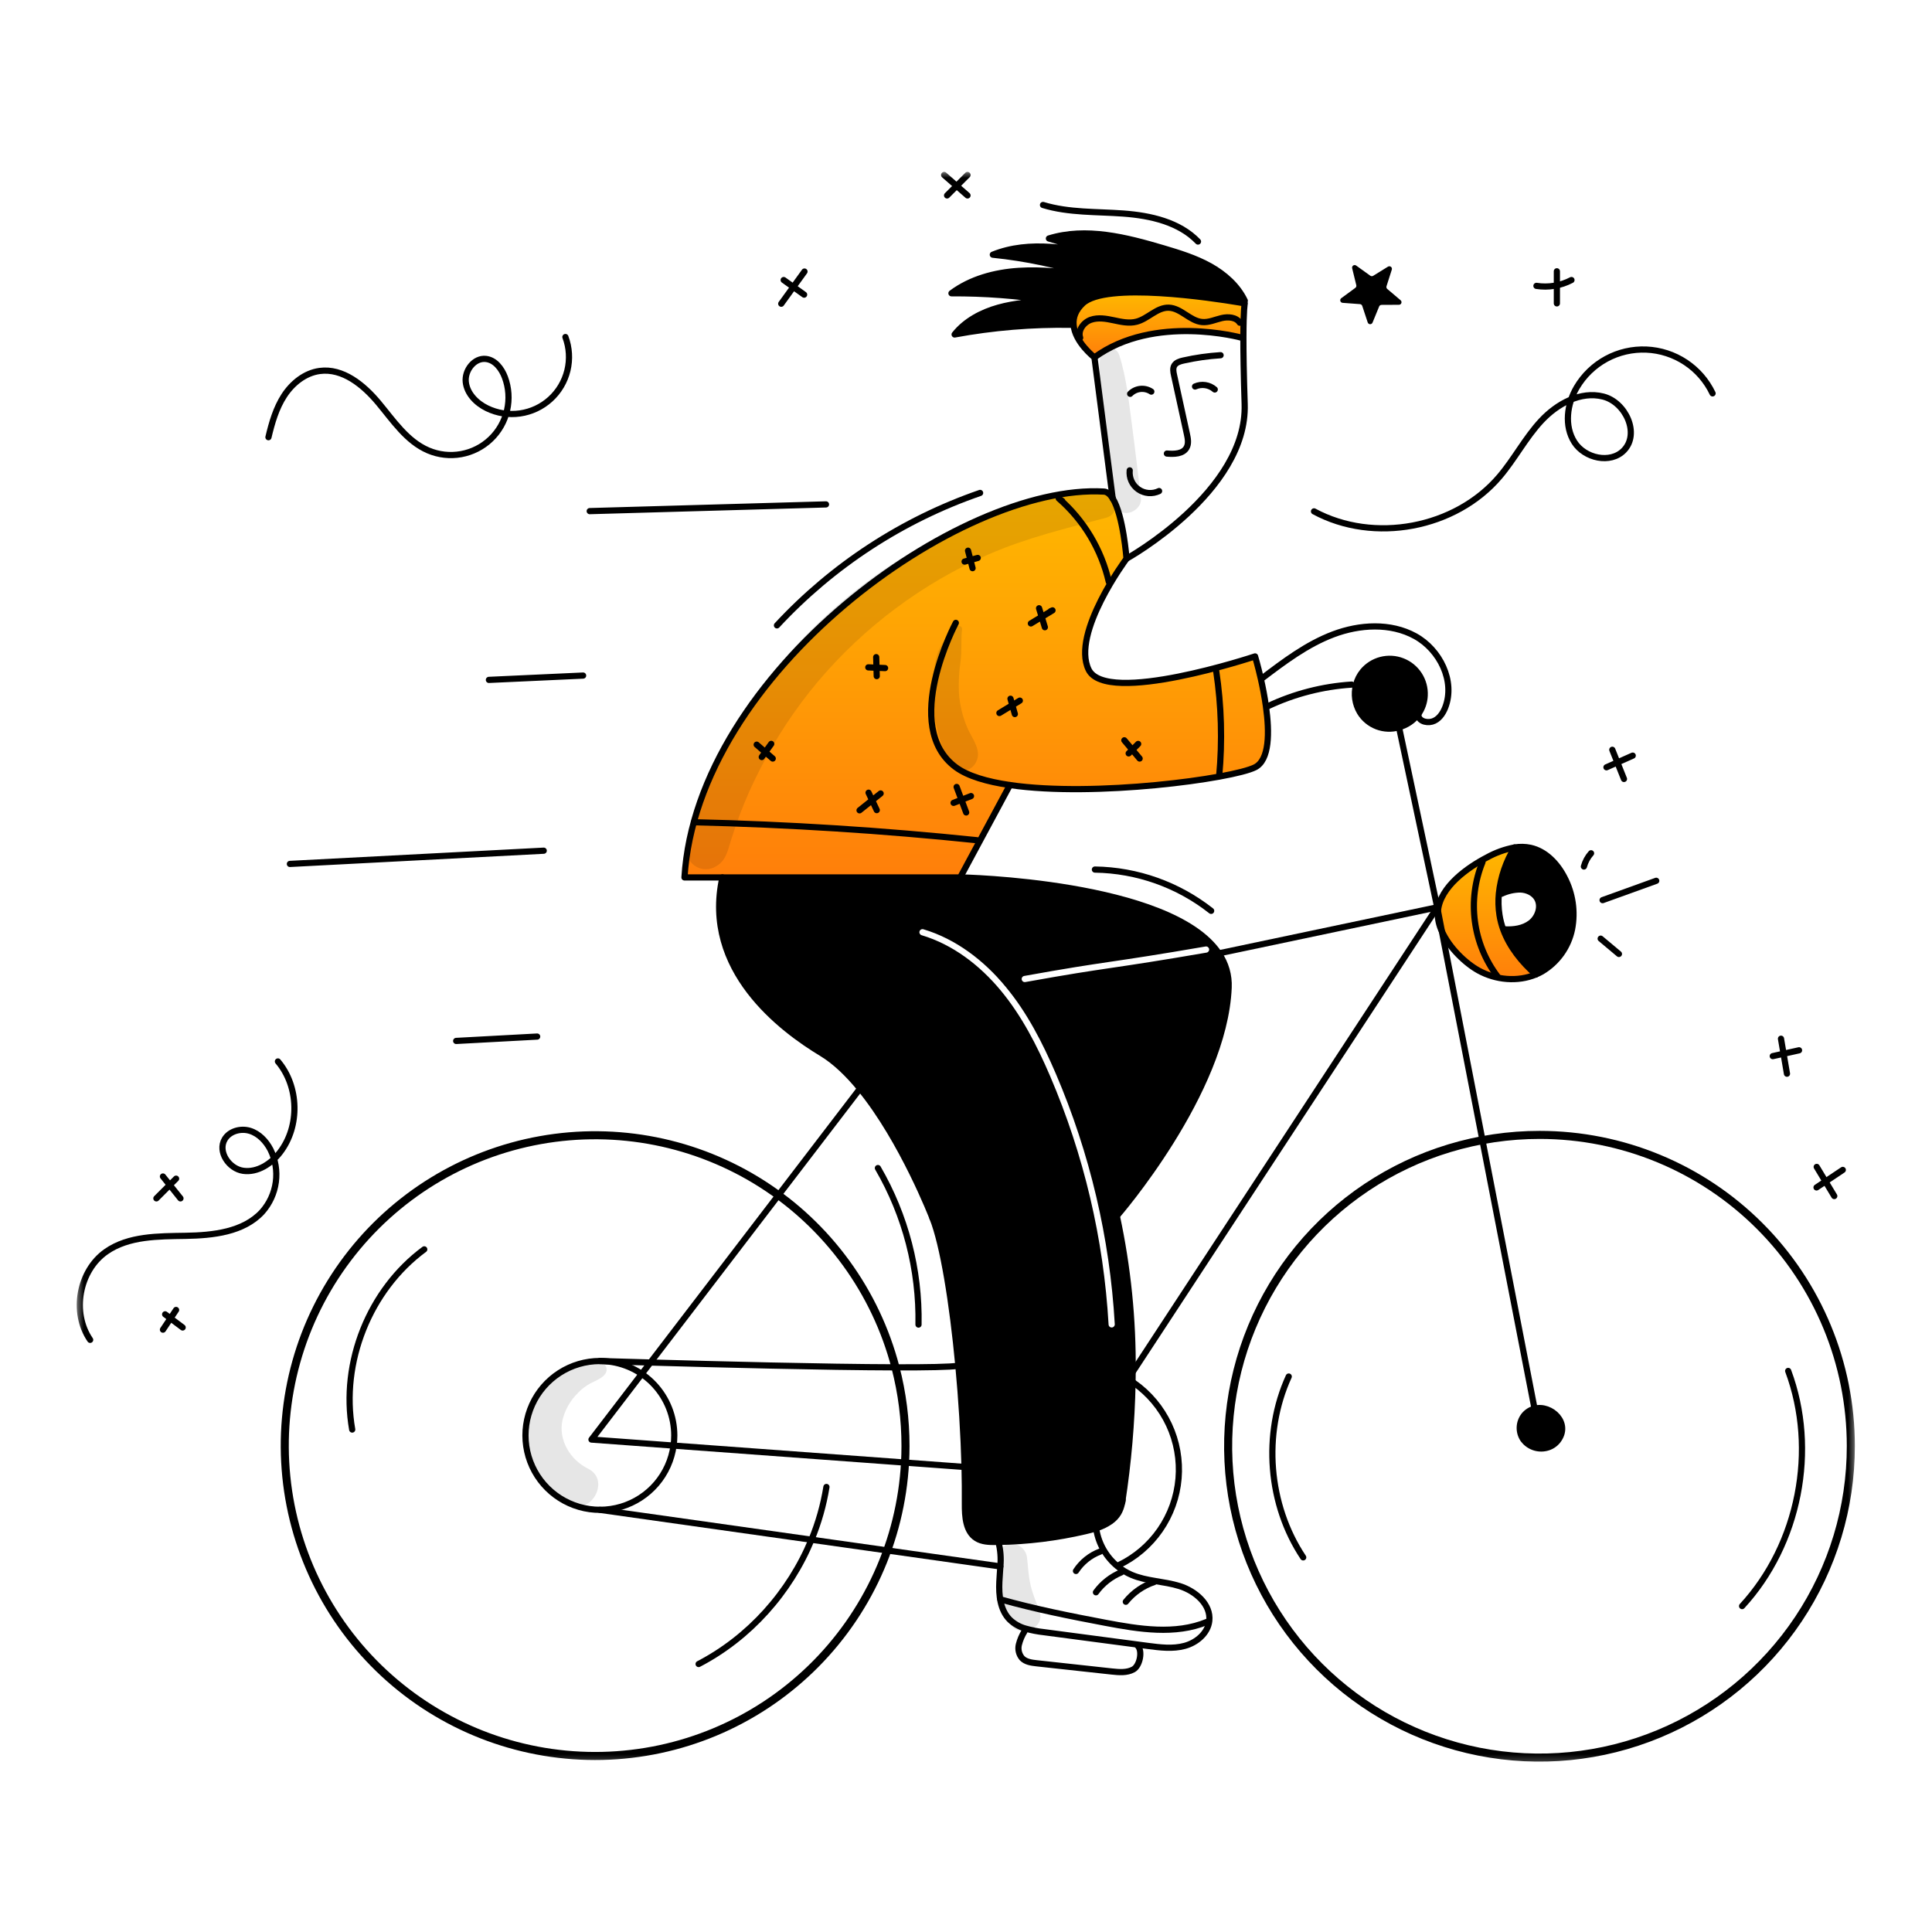<svg width="288" height="288" viewBox="0 0 288 288" fill="none" xmlns="http://www.w3.org/2000/svg">
<mask id="mask0_28_12840" style="mask-type:luminance" maskUnits="userSpaceOnUse" x="11" y="25" width="266" height="238">
<path d="M276.599 25.5H11.399V262.8H276.599V25.5Z" fill="white"/>
</mask>
<g mask="url(#mask0_28_12840)">
<path d="M232.206 214.77C231.779 215.303 231.185 215.676 230.521 215.83C229.889 215.981 229.227 215.944 228.617 215.724C228.006 215.504 227.473 215.11 227.083 214.592C226.803 214.199 226.623 213.745 226.558 213.268C226.493 212.79 226.545 212.304 226.709 211.852C226.873 211.399 227.145 210.993 227.501 210.669C227.857 210.344 228.286 210.111 228.752 209.989C231.26 209.343 234.215 212.186 232.206 214.77Z" fill="currentColor"/>
<path d="M228.949 145.266C226.241 146.396 222.994 146.104 220.409 144.677C218.444 143.59 216.05 141.298 214.944 138.842L214.35 135.777C214.695 132.179 218.79 129.308 221.663 127.817C222.945 127.104 224.332 126.602 225.773 126.332C224.493 128.415 223.695 130.758 223.435 133.19C223.329 134.264 223.36 135.348 223.528 136.415C223.645 137.157 223.835 137.885 224.095 138.59C225.043 141.172 226.854 143.423 228.949 145.266Z" fill="url(#paint0_linear_28_12840)"/>
<path d="M223.835 133.23L223.435 133.19C223.694 130.759 224.493 128.416 225.773 126.332C226.562 126.202 227.368 126.22 228.151 126.385C230.406 126.881 232.153 128.735 233.207 130.79C234.454 133.161 234.855 135.887 234.343 138.517C234.077 139.822 233.541 141.056 232.769 142.141C231.998 143.227 231.009 144.139 229.864 144.82C229.569 144.988 229.264 145.138 228.949 145.267C226.854 143.424 225.043 141.172 224.094 138.591L224.244 138.538C225.618 138.622 227.081 138.424 228.172 137.583C229.262 136.742 229.82 135.112 229.124 133.923C228.634 133.083 227.633 132.633 226.662 132.589C225.684 132.593 224.719 132.812 223.835 133.23Z" fill="currentColor"/>
<path d="M208.548 108.405C207.466 108.729 206.307 108.686 205.253 108.282C204.198 107.878 203.307 107.135 202.719 106.171C202.358 105.564 202.121 104.892 202.021 104.193C201.922 103.493 201.962 102.781 202.14 102.098C202.321 101.358 202.668 100.669 203.154 100.083C203.856 99.242 204.804 98.643 205.865 98.371C206.927 98.1 208.046 98.168 209.066 98.568C210.086 98.967 210.954 99.678 211.548 100.599C212.142 101.519 212.431 102.603 212.375 103.697C212.333 104.67 212.012 105.612 211.45 106.408C210.74 107.387 209.716 108.092 208.548 108.405Z" fill="currentColor"/>
<path d="M185.557 44.827L184.673 45.073C180.748 44.417 164.83 41.99 161.404 45.223C160.304 46.261 159.959 47.352 160.033 48.381L159.666 48.415C153.845 48.316 148.029 48.799 142.303 49.857C143.914 47.833 146.32 46.56 148.813 45.861C151.306 45.162 153.909 44.991 156.49 44.823C151.642 44.062 146.74 43.692 141.832 43.717C144.697 41.573 148.308 40.608 151.878 40.377C155.449 40.146 159.029 40.602 162.578 41.058C157.844 39.506 152.956 38.469 148 37.965C153.499 35.741 159.713 37.001 165.505 38.285C162.455 37.373 159.407 36.462 156.361 35.55C161.897 33.837 167.865 35.362 173.422 37.01C175.8 37.716 178.194 38.455 180.363 39.659C182.532 40.864 184.488 42.587 185.557 44.827Z" fill="currentColor"/>
<path d="M185.55 45.224C185.55 45.224 185.359 46.065 185.35 50.335H185.07C185.07 50.335 172.066 46.746 163.147 53.271C163.147 53.271 160.22 51.021 160.033 48.381C159.958 47.352 160.303 46.262 161.403 45.224C164.829 41.989 180.747 44.417 184.672 45.074C185.233 45.166 185.55 45.224 185.55 45.224Z" fill="url(#paint1_linear_28_12840)"/>
<path d="M102.034 130.796C103.883 100.352 143.027 72.046 164.554 73.278C165.059 73.306 165.494 73.691 165.866 74.291V74.294C167.447 76.842 167.927 83.281 167.927 83.281C167.927 83.281 159.662 94.372 162.271 99.809C164.881 105.247 187.09 97.85 187.09 97.85C187.09 97.85 187.506 99.227 187.949 101.193C188.224 102.4 188.507 103.83 188.71 105.299C189.253 109.16 189.253 113.291 187.09 114.378C183.692 116.088 163.177 118.873 150.543 117.028L143.137 130.796H102.034Z" fill="url(#paint2_linear_28_12840)"/>
<path d="M133.486 203.828C134.48 207.657 134.982 211.597 134.98 215.553C134.98 216.382 134.958 217.206 134.912 218.024C134.276 229.658 129.273 240.623 120.904 248.729C112.535 256.835 101.416 261.486 89.767 261.75C78.119 262.016 66.8 257.876 58.071 250.159C49.342 242.442 43.846 231.715 42.681 220.122C41.516 208.529 44.768 196.923 51.787 187.624C58.806 178.324 69.076 172.015 80.544 169.957C92.012 167.899 103.834 170.244 113.649 176.523C123.463 182.802 130.547 192.553 133.486 203.828Z" stroke="currentColor" stroke-width="1.2" stroke-linecap="round" stroke-linejoin="round"/>
<path d="M275.899 215.553C275.907 224.735 273.19 233.714 268.093 241.352C262.996 248.99 255.748 254.945 247.266 258.462C238.784 261.98 229.449 262.902 220.442 261.113C211.435 259.323 203.162 254.902 196.669 248.409C190.176 241.916 185.755 233.642 183.965 224.636C182.176 215.629 183.098 206.294 186.615 197.812C190.133 189.33 196.087 182.082 203.725 176.985C211.364 171.888 220.342 169.171 229.525 169.178C241.824 169.178 253.62 174.064 262.317 182.761C271.013 191.458 275.899 203.253 275.899 215.553Z" stroke="currentColor" stroke-width="1.2" stroke-linecap="round" stroke-linejoin="round"/>
<path d="M90.177 202.91C92.981 203.103 95.607 204.352 97.525 206.406C99.444 208.46 100.511 211.166 100.513 213.976C100.514 214.483 100.478 214.99 100.408 215.492C100.117 217.601 99.225 219.581 97.839 221.197C96.453 222.812 94.631 223.995 92.591 224.603C90.551 225.212 88.379 225.22 86.335 224.628C84.29 224.035 82.459 222.867 81.061 221.262C79.662 219.657 78.755 217.684 78.447 215.577C78.14 213.471 78.445 211.32 79.327 209.383C80.208 207.445 81.629 205.802 83.419 204.65C85.209 203.498 87.293 202.885 89.422 202.885C89.613 202.885 89.804 202.891 89.992 202.901" stroke="currentColor" stroke-width="0.924" stroke-linecap="round" stroke-linejoin="round"/>
<path d="M169.022 206.138C171.283 207.727 173.087 209.881 174.256 212.384C175.424 214.888 175.916 217.654 175.683 220.407C175.449 223.16 174.498 225.803 172.924 228.074C171.35 230.345 169.208 232.163 166.712 233.348" stroke="currentColor" stroke-width="0.924" stroke-linecap="round" stroke-linejoin="round"/>
<path d="M89.422 202.885C89.422 202.885 89.619 202.891 89.992 202.901L90.177 202.91C91.335 202.944 93.757 203.018 96.961 203.107C106.501 203.377 122.968 203.8 133.486 203.827C138.166 203.842 141.668 203.778 142.864 203.59" stroke="currentColor" stroke-width="0.924" stroke-linecap="round" stroke-linejoin="round"/>
<path d="M89.422 225.067L120.966 229.524L132.3 231.126L149.121 233.505" stroke="currentColor" stroke-width="0.924" stroke-linecap="round" stroke-linejoin="round"/>
<path d="M181.684 142.114H181.687L214.248 135.253L214.349 135.777L214.944 138.842L220.985 169.964L228.752 209.989L229.525 213.976" stroke="currentColor" stroke-width="0.924" stroke-linecap="round" stroke-linejoin="round"/>
<path d="M128.094 162.419L116.045 178.165L96.96 203.107L95.66 204.808L88.171 214.592L100.408 215.492L134.912 218.024L143.785 218.677" stroke="currentColor" stroke-width="0.924" stroke-linecap="round" stroke-linejoin="round"/>
<path d="M207.507 103.506L208.549 108.405L214.248 135.253L168.841 204.524" stroke="currentColor" stroke-width="0.924" stroke-linecap="round" stroke-linejoin="round"/>
<path d="M165.868 74.294C167.448 76.842 167.929 83.281 167.929 83.281C167.929 83.281 159.663 94.372 162.273 99.809C164.882 105.247 187.091 97.85 187.091 97.85C187.091 97.85 187.507 99.227 187.951 101.193C188.225 102.4 188.508 103.83 188.712 105.299C189.254 109.16 189.254 113.291 187.092 114.378C183.693 116.088 163.179 118.873 150.544 117.028C147.106 116.525 144.254 115.681 142.485 114.378C134.22 108.288 142.485 92.85 142.485 92.85" stroke="currentColor" stroke-width="0.924" stroke-linecap="round" stroke-linejoin="round"/>
<path d="M150.544 117.025V117.028L143.137 130.796H102.034C103.883 100.352 143.027 72.046 164.554 73.278C165.059 73.306 165.494 73.691 165.866 74.291" stroke="currentColor" stroke-width="0.924" stroke-linecap="round" stroke-linejoin="round"/>
<path d="M139.003 181.576C139.003 181.576 134.552 170.029 128.239 162.302C126.449 160.109 124.509 158.227 122.479 157C116.592 153.448 104.645 144.607 107.692 130.795" stroke="currentColor" stroke-width="0.924" stroke-linecap="round" stroke-linejoin="round"/>
<path d="M143.138 130.795C143.138 130.795 174.466 131.381 181.688 142.114C182.719 143.609 183.234 145.401 183.151 147.216C182.497 162.872 166.481 181.26 166.481 181.26" stroke="currentColor" stroke-width="0.924" stroke-linecap="round" stroke-linejoin="round"/>
<path d="M144.133 140.475C144.133 140.475 160.303 152.98 166.481 181.261C168.12 188.905 168.911 196.707 168.838 204.524C168.838 205.057 168.831 205.593 168.822 206.135C168.703 212.107 168.188 218.064 167.279 223.967" stroke="currentColor" stroke-width="0.924" stroke-linecap="round" stroke-linejoin="round"/>
<path d="M167.928 83.28C167.928 83.28 185.975 73.277 185.541 60.227C185.393 55.741 185.347 52.568 185.35 50.335C185.359 46.065 185.55 45.224 185.55 45.224C185.55 45.224 185.233 45.164 184.672 45.074C180.747 44.418 164.829 41.99 161.403 45.224C160.303 46.262 159.958 47.352 160.033 48.381C160.22 51.021 163.147 53.271 163.147 53.271L165.867 74.291V74.294" stroke="currentColor" stroke-width="0.924" stroke-linecap="round" stroke-linejoin="round"/>
<path d="M185.069 50.336C185.069 50.336 172.066 46.746 163.147 53.272" stroke="currentColor" stroke-width="0.924" stroke-linecap="round" stroke-linejoin="round"/>
<path d="M172.784 73.2C172.292 73.438 171.746 73.54 171.201 73.496C170.656 73.451 170.133 73.262 169.686 72.947C169.24 72.633 168.885 72.204 168.66 71.707C168.434 71.209 168.346 70.659 168.404 70.116" stroke="currentColor" stroke-width="0.924" stroke-linecap="round" stroke-linejoin="round"/>
<path d="M173.948 67.612C175.02 67.705 176.333 67.68 176.869 66.749C177.22 66.143 177.081 65.385 176.929 64.701C176.289 61.771 175.649 58.841 175.009 55.911C174.904 55.437 174.809 54.91 175.052 54.488C175.317 54.029 175.887 53.859 176.405 53.742C178.23 53.332 180.084 53.068 181.95 52.95" stroke="currentColor" stroke-width="0.924" stroke-linecap="round" stroke-linejoin="round"/>
<path d="M181.08 58.059C180.684 57.714 180.197 57.488 179.677 57.41C179.157 57.331 178.625 57.403 178.144 57.615" stroke="currentColor" stroke-width="0.924" stroke-linecap="round" stroke-linejoin="round"/>
<path d="M171.625 58.376C171.143 58.058 170.564 57.916 169.989 57.976C169.414 58.037 168.877 58.295 168.471 58.706" stroke="currentColor" stroke-width="0.924" stroke-linecap="round" stroke-linejoin="round"/>
<path d="M185.557 44.827C184.488 42.587 182.531 40.865 180.363 39.66C178.194 38.456 175.8 37.717 173.422 37.011C167.864 35.363 161.896 33.838 156.361 35.551C159.407 36.463 162.455 37.375 165.504 38.286C159.712 37.002 153.499 35.742 147.999 37.966C152.956 38.471 157.843 39.508 162.577 41.059C159.028 40.603 155.452 40.147 151.878 40.378C148.304 40.609 144.697 41.574 141.832 43.718C146.74 43.693 151.642 44.063 156.49 44.824C153.908 44.993 151.302 45.163 148.813 45.862C146.323 46.561 143.914 47.834 142.303 49.858C148.028 48.801 153.844 48.318 159.666 48.416" stroke="currentColor" stroke-width="0.924" stroke-linecap="round" stroke-linejoin="round"/>
<path d="M208.548 108.405C207.466 108.729 206.307 108.686 205.253 108.282C204.198 107.878 203.307 107.135 202.719 106.171C202.358 105.564 202.121 104.892 202.021 104.193C201.922 103.493 201.962 102.781 202.14 102.098C202.321 101.358 202.668 100.669 203.154 100.083C203.856 99.242 204.804 98.643 205.865 98.371C206.927 98.1 208.046 98.168 209.066 98.568C210.086 98.967 210.954 99.678 211.548 100.599C212.142 101.519 212.431 102.603 212.375 103.697C212.333 104.67 212.012 105.612 211.45 106.408C210.74 107.387 209.716 108.092 208.548 108.405Z" stroke="currentColor" stroke-width="0.924" stroke-linecap="round" stroke-linejoin="round"/>
<path d="M188.067 101.165C191.413 98.623 194.82 96.048 198.747 94.563C202.674 93.078 207.278 92.804 210.959 94.828C214.641 96.851 216.959 101.55 215.436 105.466C215.072 106.393 214.435 107.308 213.476 107.57C212.518 107.832 211.301 107.39 211.449 106.408" stroke="currentColor" stroke-width="0.924" stroke-linecap="round" stroke-linejoin="round"/>
<path d="M189.014 105.27C192.933 103.421 197.166 102.329 201.491 102.051" stroke="currentColor" stroke-width="0.924" stroke-linecap="round" stroke-linejoin="round"/>
<path d="M214.349 135.777C214.694 132.179 218.789 129.307 221.663 127.816C222.944 127.104 224.332 126.602 225.773 126.331C226.562 126.201 227.369 126.219 228.151 126.384C230.407 126.88 232.153 128.734 233.207 130.789C234.454 133.16 234.855 135.886 234.344 138.516C234.077 139.821 233.541 141.055 232.77 142.14C231.998 143.226 231.009 144.138 229.864 144.819C229.57 144.987 229.264 145.137 228.949 145.266C226.241 146.396 222.994 146.103 220.41 144.677C218.444 143.59 216.05 141.298 214.944 138.842C214.528 137.982 214.317 137.037 214.328 136.082C214.331 135.98 214.337 135.879 214.349 135.777Z" stroke="currentColor" stroke-width="0.924" stroke-linecap="round" stroke-linejoin="round"/>
<path d="M225.773 126.33C224.493 128.414 223.694 130.757 223.435 133.188C223.329 134.263 223.359 135.347 223.527 136.414C223.644 137.155 223.834 137.884 224.094 138.589C225.043 141.17 226.854 143.422 228.949 145.265" stroke="currentColor" stroke-width="0.924" stroke-linecap="round" stroke-linejoin="round"/>
<path d="M224.245 138.537C225.619 138.621 227.082 138.423 228.173 137.582C229.263 136.742 229.821 135.112 229.125 133.922C228.635 133.082 227.634 132.632 226.663 132.589C225.685 132.592 224.719 132.811 223.835 133.229C223.878 133.18 223.918 133.131 223.961 133.082" stroke="currentColor" stroke-width="0.924" stroke-linecap="round" stroke-linejoin="round"/>
<path d="M139.003 181.575C140.581 185.503 141.982 194.182 142.864 203.59C143.335 208.615 143.659 213.846 143.785 218.677C143.831 220.587 143.85 222.432 143.834 224.179C143.819 226.069 143.951 228.31 145.556 229.309C146.394 229.833 147.442 229.864 148.431 229.857C148.566 229.857 148.701 229.854 148.837 229.851C153.186 229.782 157.516 229.249 161.752 228.261C162.292 228.135 162.836 228 163.366 227.827C164.15 227.594 164.892 227.238 165.563 226.77C166.567 226.037 167.026 225.202 167.275 223.98C167.275 223.977 167.279 223.971 167.279 223.968C167.303 223.845 167.325 223.718 167.347 223.586" stroke="currentColor" stroke-width="0.924" stroke-linecap="round" stroke-linejoin="round"/>
<path d="M148.822 229.792C148.829 229.812 148.834 229.832 148.837 229.852C149.142 231.045 149.238 232.281 149.121 233.506C149.077 234.27 149.007 235.036 148.971 235.795C148.872 237.807 149.103 240.025 150.526 241.448C151.184 242.071 151.983 242.523 152.855 242.767C153.767 243.025 154.698 243.205 155.64 243.307L169.618 245.155C170.111 245.223 170.608 245.287 171.099 245.352C172.933 245.592 174.824 245.832 176.608 245.346C178.392 244.86 180.058 243.457 180.265 241.621C180.539 239.172 178.201 237.173 175.85 236.437C173.499 235.7 170.93 235.725 168.666 234.757C167.919 234.436 167.222 234.011 166.596 233.494C164.91 232.113 163.784 230.166 163.429 228.016" stroke="currentColor" stroke-width="0.924" stroke-linecap="round" stroke-linejoin="round"/>
<path d="M152.716 243.19C152.334 243.799 152.051 244.465 151.878 245.162C151.794 245.512 151.793 245.877 151.877 246.227C151.96 246.577 152.125 246.902 152.358 247.177C152.9 247.738 153.744 247.855 154.524 247.941C158.254 248.348 161.986 248.755 165.719 249.164C166.813 249.281 167.983 249.386 168.945 248.856C169.906 248.326 170.365 246.111 169.595 245.329" stroke="currentColor" stroke-width="0.924" stroke-linecap="round" stroke-linejoin="round"/>
<path d="M227.199 210.987C226.796 211.496 226.567 212.121 226.546 212.77C226.525 213.419 226.713 214.058 227.082 214.592C227.473 215.11 228.006 215.504 228.616 215.724C229.227 215.944 229.889 215.981 230.52 215.83C231.185 215.676 231.778 215.303 232.205 214.771C234.215 212.186 231.26 209.342 228.752 209.989C228.143 210.151 227.6 210.5 227.199 210.987Z" stroke="currentColor" stroke-width="0.924" stroke-linecap="round" stroke-linejoin="round"/>
<path d="M104.142 248.052C111.702 244.124 117.718 237.386 120.966 229.524C122.012 226.998 122.76 224.359 123.196 221.659" stroke="currentColor" stroke-width="0.924" stroke-linecap="round" stroke-linejoin="round"/>
<path d="M52.502 213.098C50.74 203.097 55.068 192.269 63.242 186.24" stroke="currentColor" stroke-width="0.924" stroke-linecap="round" stroke-linejoin="round"/>
<path d="M194.266 232.155C189.041 224.325 188.197 213.763 192.109 205.199" stroke="currentColor" stroke-width="0.924" stroke-linecap="round" stroke-linejoin="round"/>
<path d="M259.692 239.416C268.182 230.199 270.942 216.101 266.562 204.364" stroke="currentColor" stroke-width="0.924" stroke-linecap="round" stroke-linejoin="round"/>
<path d="M161.017 50.349C160.636 49.261 161.518 48.057 162.604 47.673C163.69 47.289 164.887 47.502 166.013 47.742C167.14 47.983 168.315 48.246 169.429 47.954C171.133 47.507 172.454 45.819 174.215 45.867C176.045 45.917 177.377 47.842 179.2 48.007C180.19 48.096 181.137 47.647 182.104 47.418C183.07 47.19 184.267 47.272 184.811 48.103" stroke="currentColor" stroke-width="0.924" stroke-linecap="round" stroke-linejoin="round"/>
<path d="M223.247 145.58C221.422 143.175 220.255 140.338 219.859 137.345C219.463 134.353 219.852 131.309 220.989 128.513" stroke="currentColor" stroke-width="0.924" stroke-linecap="round" stroke-linejoin="round"/>
<path d="M236.11 129.168C236.308 128.437 236.673 127.762 237.177 127.197" stroke="currentColor" stroke-width="0.924" stroke-linecap="round" stroke-linejoin="round"/>
<path d="M238.896 134.182L246.891 131.298" stroke="currentColor" stroke-width="0.924" stroke-linecap="round" stroke-linejoin="round"/>
<path d="M238.609 139.924L241.33 142.204" stroke="currentColor" stroke-width="0.924" stroke-linecap="round" stroke-linejoin="round"/>
<path d="M87.909 76.192L123.129 75.19" stroke="currentColor" stroke-width="0.924" stroke-linecap="round" stroke-linejoin="round"/>
<path d="M72.881 101.351L86.923 100.706" stroke="currentColor" stroke-width="0.924" stroke-linecap="round" stroke-linejoin="round"/>
<path d="M43.214 128.785L81.052 126.812" stroke="currentColor" stroke-width="0.924" stroke-linecap="round" stroke-linejoin="round"/>
<path d="M68.003 155.171L80.073 154.519" stroke="currentColor" stroke-width="0.924" stroke-linecap="round" stroke-linejoin="round"/>
<path d="M181.742 115.683C182.225 110.465 182.076 105.208 181.296 100.026" stroke="currentColor" stroke-width="0.924" stroke-linecap="round" stroke-linejoin="round"/>
<path d="M165.289 86.742C164.179 81.908 161.565 77.55 157.823 74.295L158.359 74.69" stroke="currentColor" stroke-width="0.924" stroke-linecap="round" stroke-linejoin="round"/>
<path d="M103.451 122.57C117.537 122.898 131.596 123.791 145.626 125.249" stroke="currentColor" stroke-width="0.924" stroke-linecap="round" stroke-linejoin="round"/>
<path d="M155.755 93.5L154.891 90.671" stroke="currentColor" stroke-width="0.924" stroke-linecap="round" stroke-linejoin="round"/>
<path d="M143.79 83.716L145.747 83.172" stroke="currentColor" stroke-width="0.924" stroke-linecap="round" stroke-linejoin="round"/>
<path d="M151.281 106.443L150.631 104.159" stroke="currentColor" stroke-width="0.924" stroke-linecap="round" stroke-linejoin="round"/>
<path d="M168.25 112.308L169.664 110.895" stroke="currentColor" stroke-width="0.924" stroke-linecap="round" stroke-linejoin="round"/>
<path d="M131.937 99.59L129.436 99.482" stroke="currentColor" stroke-width="0.924" stroke-linecap="round" stroke-linejoin="round"/>
<path d="M113.555 112.851L114.965 110.891" stroke="currentColor" stroke-width="0.924" stroke-linecap="round" stroke-linejoin="round"/>
<path d="M130.696 120.763L129.475 118.165" stroke="currentColor" stroke-width="0.924" stroke-linecap="round" stroke-linejoin="round"/>
<path d="M144.745 118.671L142.148 119.682" stroke="currentColor" stroke-width="0.924" stroke-linecap="round" stroke-linejoin="round"/>
<path d="M149.126 238.416C154.269 239.861 159.514 240.91 164.763 241.903C169.801 242.857 175.179 243.732 179.919 241.775" stroke="currentColor" stroke-width="0.924" stroke-linecap="round" stroke-linejoin="round"/>
<path d="M172.057 235.825C170.394 236.384 168.925 237.406 167.823 238.771" stroke="currentColor" stroke-width="0.924" stroke-linecap="round" stroke-linejoin="round"/>
<path d="M167.153 234.386C165.641 235.008 164.331 236.037 163.37 237.36" stroke="currentColor" stroke-width="0.924" stroke-linecap="round" stroke-linejoin="round"/>
<path d="M164.019 231.282C162.533 231.837 161.262 232.852 160.394 234.181" stroke="currentColor" stroke-width="0.924" stroke-linecap="round" stroke-linejoin="round"/>
<path fill-rule="evenodd" clip-rule="evenodd" d="M168.822 206.135C168.703 212.107 168.188 218.064 167.279 223.966C167.279 223.97 167.275 223.976 167.275 223.979C167.026 225.202 166.567 226.037 165.563 226.769C164.892 227.236 164.15 227.593 163.366 227.826C162.836 227.998 162.291 228.134 161.752 228.26C157.516 229.248 153.187 229.781 148.837 229.85L148.834 229.851C148.699 229.854 148.566 229.856 148.431 229.856C147.441 229.863 146.394 229.832 145.556 229.308C143.951 228.31 143.819 226.07 143.834 224.178C143.85 222.431 143.831 220.586 143.785 218.676C143.659 213.846 143.335 208.614 142.864 203.589C141.982 194.181 140.581 185.502 139.003 181.574C139.003 181.574 134.552 170.028 128.239 162.301C126.449 160.107 124.509 158.225 122.479 156.999C116.592 153.447 104.645 144.605 107.692 130.794H143.138C143.138 130.794 174.466 131.379 181.688 142.113C182.72 143.608 183.234 145.4 183.151 147.215C182.497 162.872 166.481 181.26 166.481 181.26C168.12 188.904 168.911 196.706 168.838 204.523C168.838 205.057 168.831 205.593 168.822 206.135ZM180.24 141.469C180.284 141.72 180.115 141.96 179.863 142.003C172.525 143.266 169.013 143.785 165.868 144.25L165.547 144.298C162.322 144.775 159.362 145.219 152.843 146.393C152.592 146.438 152.352 146.271 152.306 146.02C152.261 145.769 152.428 145.528 152.679 145.483C159.21 144.307 162.179 143.862 165.412 143.383L165.733 143.336C168.874 142.871 172.379 142.353 179.707 141.092C179.958 141.049 180.197 141.217 180.24 141.469ZM137.649 138.525C137.404 138.452 137.147 138.592 137.074 138.836C137.001 139.081 137.141 139.338 137.385 139.411C142.029 140.793 146.062 143.889 149.184 147.657C152.307 151.426 154.577 155.844 156.527 160.384C161.568 172.14 164.521 184.683 165.255 197.452C165.27 197.707 165.488 197.901 165.743 197.887C165.998 197.872 166.192 197.654 166.178 197.399C165.438 184.523 162.46 171.874 157.376 160.02C155.413 155.448 153.101 150.936 149.896 147.067C146.689 143.198 142.512 139.973 137.649 138.525Z" fill="currentColor"/>
<path d="M255.291 58.638C254.394 56.758 253.002 55.157 251.264 54.007C249.527 52.857 247.509 52.202 245.428 52.111C243.346 52.021 241.28 52.498 239.449 53.492C237.618 54.487 236.092 55.961 235.035 57.756C233.582 60.225 233.152 63.499 234.693 65.915C236.233 68.33 240.07 69.189 242.068 67.136C244.486 64.652 242.343 59.966 238.983 59.112C235.624 58.258 232.123 60.181 229.759 62.717C227.396 65.253 225.783 68.398 223.539 71.04C216.97 78.776 204.804 81.058 195.879 76.23" stroke="currentColor" stroke-width="0.924" stroke-linecap="round" stroke-linejoin="round"/>
<path d="M41.43 158.227C44.58 161.95 44.722 167.885 41.758 171.757C40.449 173.467 38.391 174.828 36.259 174.531C34.127 174.234 32.4 171.665 33.504 169.816C34.231 168.596 35.898 168.152 37.256 168.571C38.613 168.99 39.664 170.112 40.318 171.374C41.062 172.873 41.34 174.561 41.115 176.219C40.89 177.878 40.173 179.431 39.057 180.678C36.274 183.676 31.759 184.154 27.67 184.224C23.58 184.294 19.178 184.237 15.826 186.581C11.778 189.413 10.645 195.653 13.439 199.727" stroke="currentColor" stroke-width="0.924" stroke-linecap="round" stroke-linejoin="round"/>
<path d="M232.08 45.224V40.44" stroke="currentColor" stroke-width="0.924" stroke-linecap="round" stroke-linejoin="round"/>
<path d="M229.035 42.615C230.823 42.893 232.653 42.588 234.255 41.745" stroke="currentColor" stroke-width="0.924" stroke-linecap="round" stroke-linejoin="round"/>
<path d="M239.473 114.378L243.388 112.638" stroke="currentColor" stroke-width="0.924" stroke-linecap="round" stroke-linejoin="round"/>
<path d="M242.083 116.118L240.343 111.768" stroke="currentColor" stroke-width="0.924" stroke-linecap="round" stroke-linejoin="round"/>
<path d="M119.868 43.92L116.823 41.746" stroke="currentColor" stroke-width="0.924" stroke-linecap="round" stroke-linejoin="round"/>
<path d="M116.459 45.274L119.922 40.478" stroke="currentColor" stroke-width="0.924" stroke-linecap="round" stroke-linejoin="round"/>
<path d="M141.18 29.132L144.224 26.087" stroke="currentColor" stroke-width="0.924" stroke-linecap="round" stroke-linejoin="round"/>
<path d="M144.224 29.132L140.744 26.087" stroke="currentColor" stroke-width="0.924" stroke-linecap="round" stroke-linejoin="round"/>
<path d="M270.788 177.008L274.702 174.398" stroke="currentColor" stroke-width="0.924" stroke-linecap="round" stroke-linejoin="round"/>
<path d="M273.431 178.293L270.814 173.948" stroke="currentColor" stroke-width="0.924" stroke-linecap="round" stroke-linejoin="round"/>
<path d="M264.264 157.436L268.179 156.566" stroke="currentColor" stroke-width="0.924" stroke-linecap="round" stroke-linejoin="round"/>
<path d="M266.381 160.056L265.489 154.84" stroke="currentColor" stroke-width="0.924" stroke-linecap="round" stroke-linejoin="round"/>
<path d="M136.92 197.451C137.072 189.267 134.98 181.198 130.868 174.12" stroke="currentColor" stroke-width="0.924" stroke-linecap="round" stroke-linejoin="round"/>
<path d="M163.216 129.624C169.51 129.718 175.6 131.88 180.543 135.778" stroke="currentColor" stroke-width="0.924" stroke-linecap="round" stroke-linejoin="round"/>
<path d="M115.821 93.223C124.143 84.258 134.543 77.478 146.103 73.48" stroke="currentColor" stroke-width="0.924" stroke-linecap="round" stroke-linejoin="round"/>
<path d="M178.582 36.005C175.782 33.094 171.524 32.137 167.496 31.835C163.468 31.534 159.342 31.735 155.479 30.555" stroke="currentColor" stroke-width="0.924" stroke-linecap="round" stroke-linejoin="round"/>
<path d="M26.901 178.639L24.291 175.377" stroke="currentColor" stroke-width="0.924" stroke-linecap="round" stroke-linejoin="round"/>
<path d="M23.313 178.639L26.249 175.703" stroke="currentColor" stroke-width="0.924" stroke-linecap="round" stroke-linejoin="round"/>
<path d="M27.228 197.884L24.618 195.927" stroke="currentColor" stroke-width="0.924" stroke-linecap="round" stroke-linejoin="round"/>
<path d="M24.292 198.21L26.249 195.274" stroke="currentColor" stroke-width="0.924" stroke-linecap="round" stroke-linejoin="round"/>
<path d="M144.025 121.112L142.605 117.309" stroke="currentColor" stroke-width="0.924" stroke-linecap="round" stroke-linejoin="round"/>
<path d="M128.132 120.794L131.274 118.28" stroke="currentColor" stroke-width="0.924" stroke-linecap="round" stroke-linejoin="round"/>
<path d="M115.192 113.073L112.799 111.007" stroke="currentColor" stroke-width="0.924" stroke-linecap="round" stroke-linejoin="round"/>
<path d="M130.693 100.788L130.614 97.96" stroke="currentColor" stroke-width="0.924" stroke-linecap="round" stroke-linejoin="round"/>
<path d="M144.979 84.696L144.305 82.091" stroke="currentColor" stroke-width="0.924" stroke-linecap="round" stroke-linejoin="round"/>
<path d="M153.67 92.936L156.896 90.986L156.619 91.11" stroke="currentColor" stroke-width="0.924" stroke-linecap="round" stroke-linejoin="round"/>
<path d="M148.981 106.288L152.025 104.439" stroke="currentColor" stroke-width="0.924" stroke-linecap="round" stroke-linejoin="round"/>
<path d="M169.884 113.073L167.601 110.355" stroke="currentColor" stroke-width="0.924" stroke-linecap="round" stroke-linejoin="round"/>
<path d="M84.285 50.24C84.879 51.834 84.982 53.569 84.581 55.221C84.179 56.874 83.291 58.368 82.031 59.511C80.771 60.654 79.198 61.393 77.514 61.632C75.83 61.872 74.113 61.601 72.585 60.855C71.015 60.088 69.621 58.684 69.432 56.947C69.243 55.209 70.7 53.312 72.436 53.507C73.806 53.661 74.776 54.942 75.26 56.233C75.849 57.809 75.963 59.523 75.586 61.163C75.21 62.803 74.361 64.296 73.144 65.457C71.926 66.619 70.395 67.398 68.739 67.697C67.084 67.996 65.376 67.803 63.83 67.141C60.645 65.777 58.622 62.69 56.401 60.031C54.179 57.372 51.087 54.837 47.654 55.3C45.456 55.596 43.569 57.123 42.36 58.982C41.151 60.841 40.53 63.015 40.018 65.173" stroke="currentColor" stroke-width="0.924" stroke-linecap="round" stroke-linejoin="round"/>
<path d="M206.802 43.077L208.785 44.757C208.845 44.808 208.888 44.876 208.908 44.952C208.928 45.027 208.924 45.108 208.898 45.181C208.871 45.255 208.822 45.319 208.758 45.364C208.694 45.409 208.618 45.434 208.539 45.434L205.94 45.447C205.864 45.448 205.79 45.471 205.727 45.514C205.664 45.556 205.615 45.617 205.587 45.687L204.602 48.091C204.573 48.163 204.521 48.225 204.455 48.268C204.39 48.31 204.312 48.332 204.234 48.329C204.155 48.326 204.079 48.3 204.017 48.252C203.954 48.205 203.907 48.14 203.882 48.066L203.067 45.598C203.043 45.526 202.998 45.463 202.939 45.416C202.879 45.369 202.807 45.342 202.731 45.336L200.139 45.143C200.061 45.137 199.986 45.107 199.926 45.058C199.865 45.008 199.821 44.941 199.799 44.866C199.778 44.79 199.779 44.71 199.805 44.636C199.83 44.562 199.877 44.497 199.94 44.451L202.035 42.912C202.097 42.867 202.143 42.805 202.169 42.734C202.195 42.663 202.199 42.585 202.181 42.512L201.564 39.987C201.545 39.911 201.55 39.831 201.579 39.758C201.607 39.685 201.657 39.622 201.722 39.578C201.787 39.534 201.864 39.511 201.942 39.513C202.021 39.514 202.097 39.539 202.16 39.585L204.271 41.101C204.333 41.145 204.406 41.17 204.482 41.172C204.558 41.175 204.632 41.155 204.697 41.115L206.907 39.748C206.974 39.707 207.052 39.687 207.13 39.691C207.208 39.696 207.284 39.724 207.345 39.772C207.407 39.82 207.453 39.886 207.476 39.961C207.499 40.036 207.499 40.116 207.475 40.191L206.684 42.667C206.661 42.739 206.66 42.817 206.681 42.89C206.702 42.963 206.744 43.028 206.802 43.077Z" fill="currentColor"/>
<g opacity="0.1">
<path d="M89.915 203.243C88.187 201.992 84.845 203.381 83.29 204.407C81.081 205.823 79.47 208.001 78.761 210.527C77.306 215.807 79.889 221.505 84.573 224.199C88.009 226.175 91.151 220.657 87.654 218.929C85.031 217.634 83.2 214.691 83.844 211.709C84.211 210.192 84.99 208.805 86.094 207.702C86.646 207.106 87.292 206.605 88.006 206.219C88.703 205.854 89.618 205.523 90.129 204.921C90.241 204.803 90.325 204.662 90.376 204.508C90.426 204.354 90.442 204.19 90.421 204.029C90.4 203.868 90.344 203.714 90.256 203.578C90.168 203.441 90.051 203.326 89.913 203.241L89.915 203.243Z" fill="currentColor"/>
</g>
<g opacity="0.1">
<path d="M164.334 73.091C158.479 73.227 152.81 74.756 147.354 76.837C131.155 82.926 117.6 94.497 109.044 109.54C107.477 112.312 106.081 115.177 104.866 118.12C104.242 119.615 103.667 121.128 103.139 122.659C102.507 124.507 101.656 126.338 102.747 128.184C103.137 128.822 103.76 129.285 104.483 129.475C105.208 129.665 105.977 129.568 106.631 129.204C108.209 128.377 108.477 126.824 108.961 125.272C109.37 123.959 109.817 122.659 110.303 121.372C111.184 119.052 112.196 116.785 113.337 114.581C115.686 109.974 118.545 105.645 121.86 101.677C128.784 93.462 137.506 86.951 147.35 82.648C152.977 80.181 158.974 78.75 164.887 77.179C167.134 76.582 166.707 73.035 164.334 73.091Z" fill="currentColor"/>
</g>
<g opacity="0.1">
<path d="M163.972 53.332C163.708 56.842 164.188 60.322 164.539 63.818C164.89 67.315 165.331 70.811 165.739 74.305C165.875 75.475 166.637 76.457 167.905 76.47C168.968 76.481 170.209 75.466 170.07 74.305C169.642 70.717 169.247 67.123 168.763 63.542C168.281 59.972 167.945 56.378 166.846 52.943C166.331 51.334 164.096 51.694 163.973 53.333L163.972 53.332Z" fill="currentColor"/>
</g>
<g opacity="0.1">
<path d="M142.6 93.445C141.284 94.819 140.167 95.93 139.626 97.847C139.113 99.804 138.919 101.83 139.05 103.849C139.12 105.8 139.418 107.737 139.938 109.619C140.524 111.592 141.256 113.829 143.257 114.652C144.581 115.196 145.636 113.858 145.767 112.74C145.947 111.197 144.63 109.642 144.087 108.225C143.462 106.673 143.078 105.035 142.949 103.367C142.872 101.765 142.952 100.159 143.189 98.572C143.403 96.978 143.219 95.354 143.416 93.783C143.469 93.36 142.865 93.168 142.6 93.445H142.6Z" fill="currentColor"/>
</g>
<g opacity="0.1">
<path d="M148.971 231.62C148.093 234.894 148.786 239.13 150.529 242.021C151.893 244.284 155.911 242.82 154.95 240.157C154.473 238.835 153.917 237.593 153.606 236.212C153.301 234.862 153.255 233.542 153.096 232.179C152.836 229.974 149.632 229.156 148.971 231.62H148.971Z" fill="currentColor"/>
</g>
</g>
<defs>
<linearGradient id="paint0_linear_28_12840" x1="221.649" y1="126.332" x2="221.649" y2="145.959" gradientUnits="userSpaceOnUse">
<stop stop-color="#FFB800"/>
<stop offset="1" stop-color="#FF7F0A"/>
</linearGradient>
<linearGradient id="paint1_linear_28_12840" x1="172.786" y1="43.581" x2="172.786" y2="53.271" gradientUnits="userSpaceOnUse">
<stop stop-color="#FFB800"/>
<stop offset="1" stop-color="#FF7F0A"/>
</linearGradient>
<linearGradient id="paint2_linear_28_12840" x1="145.523" y1="73.239" x2="145.523" y2="130.796" gradientUnits="userSpaceOnUse">
<stop stop-color="#FFB800"/>
<stop offset="1" stop-color="#FF7F0A"/>
</linearGradient>
</defs>
</svg>
